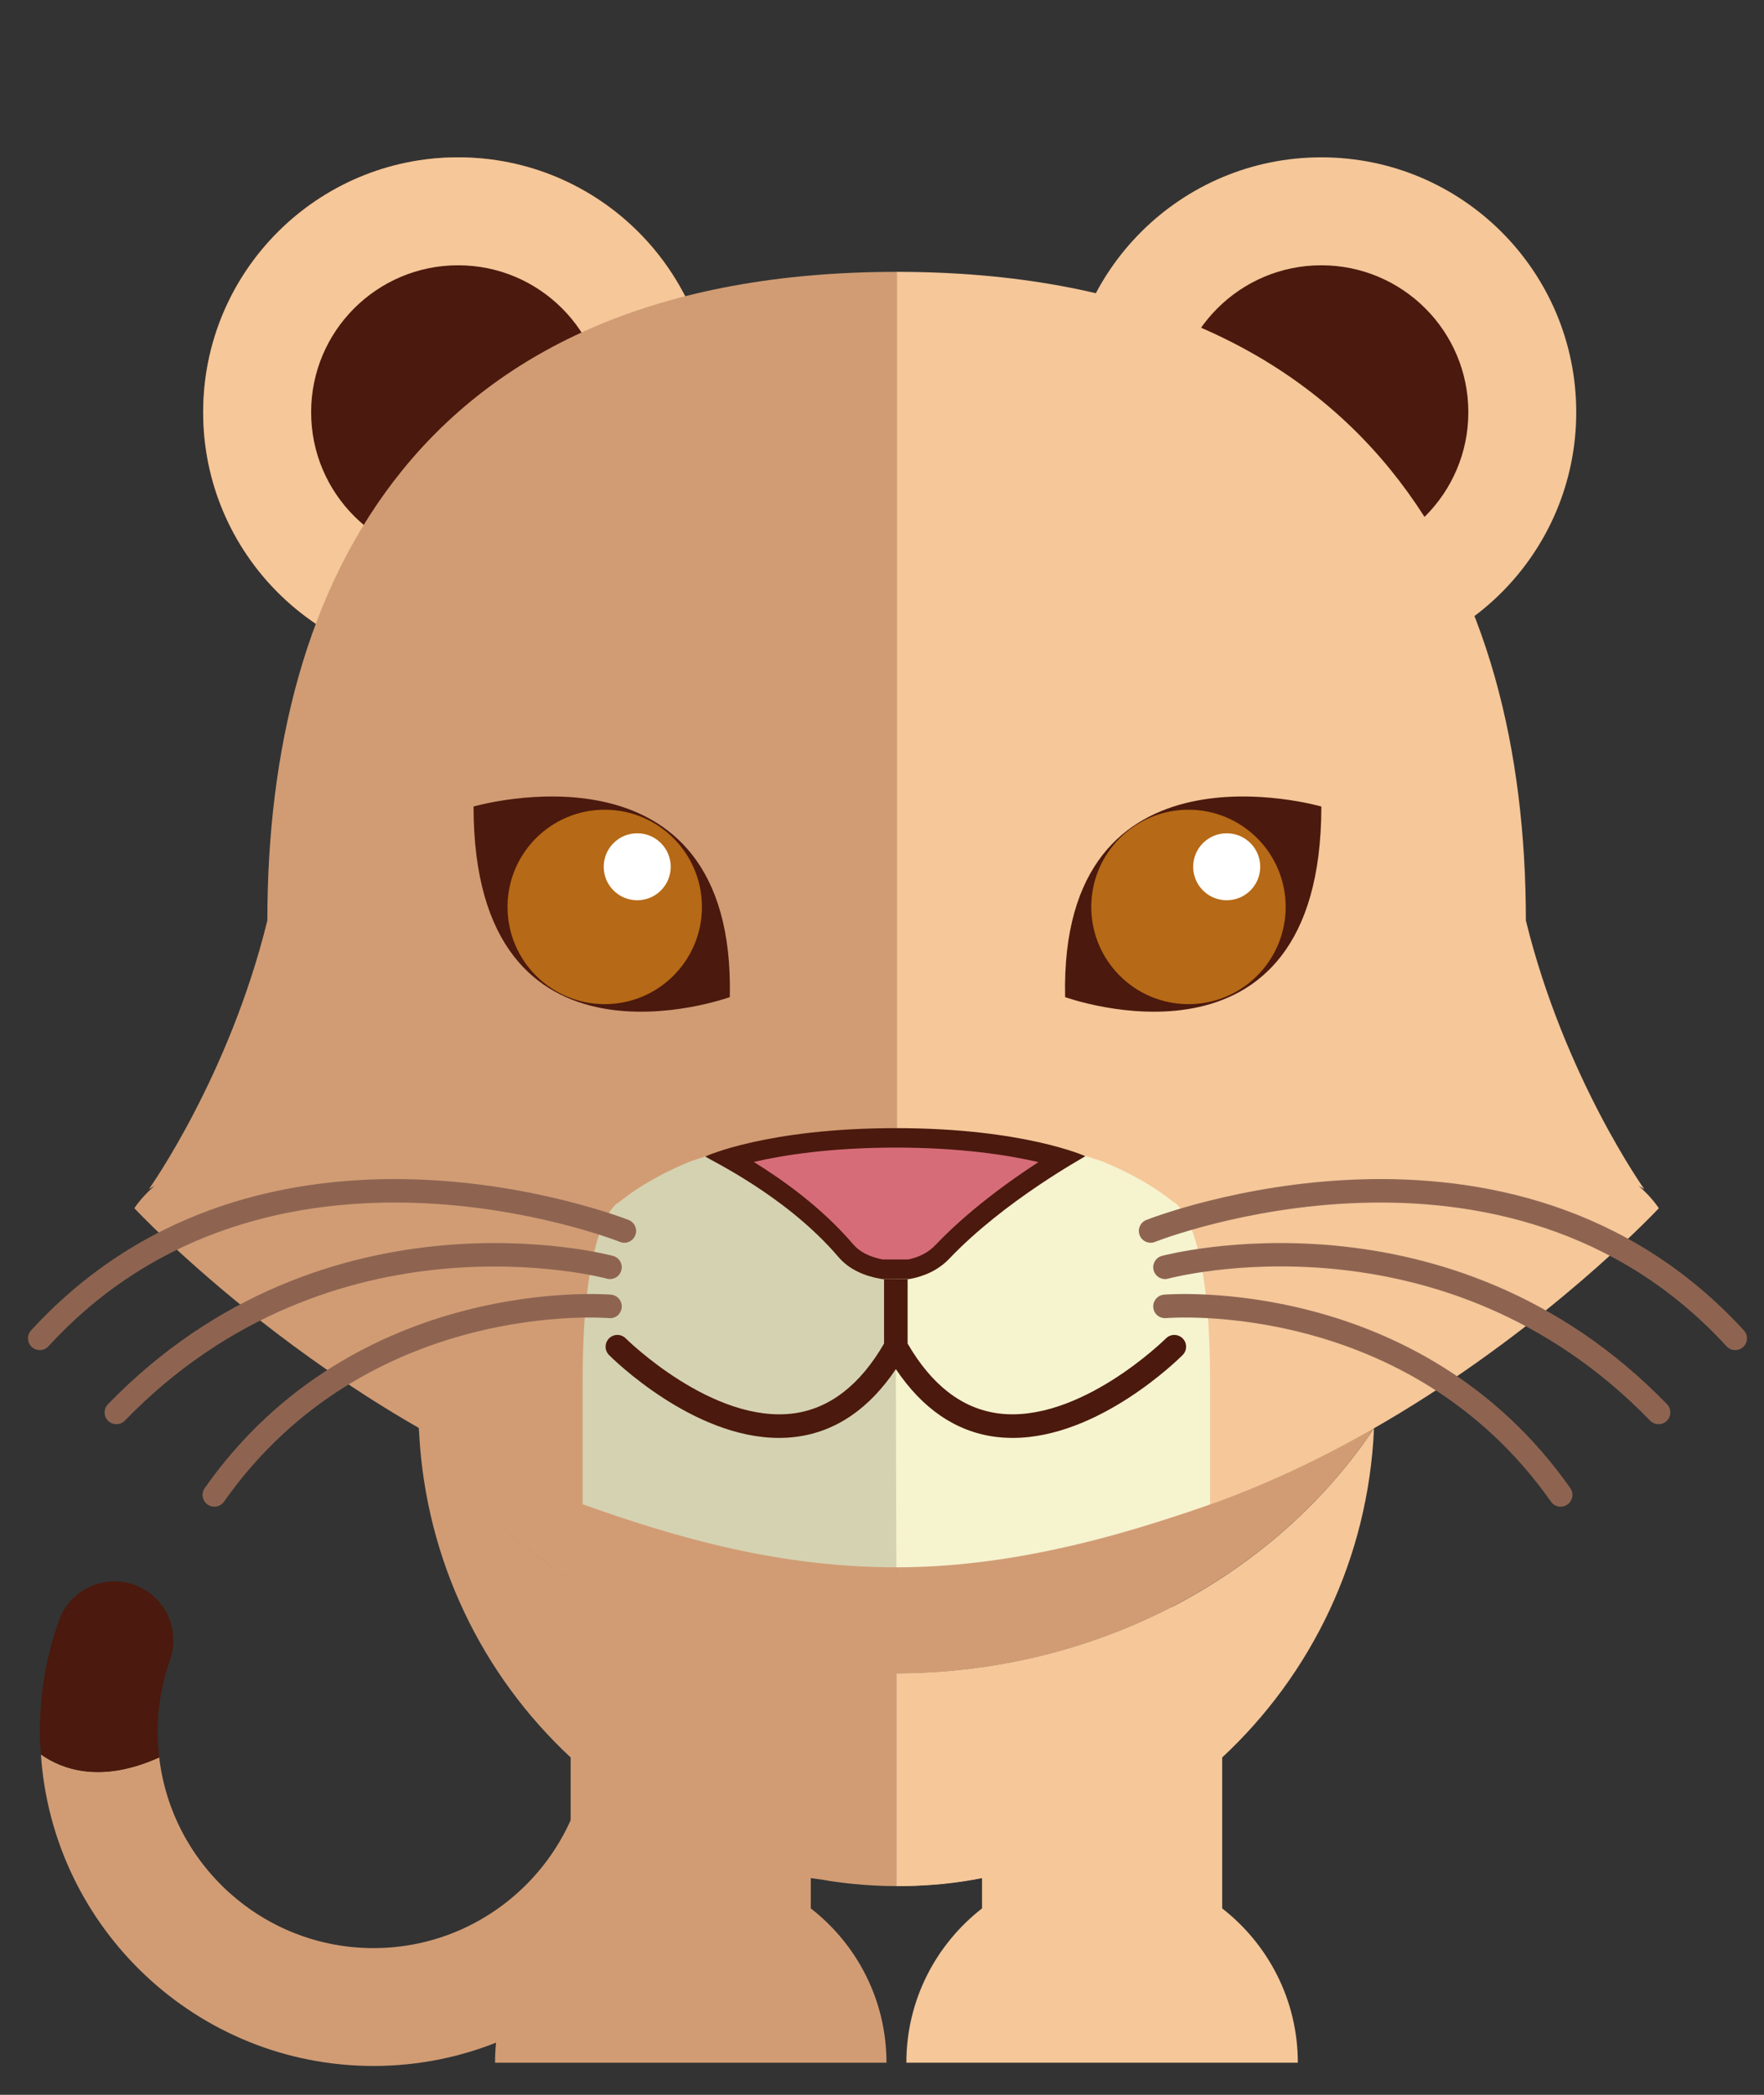 <svg xmlns="http://www.w3.org/2000/svg" width="160" height="190" viewBox="0 0 160 190">
  <rect x="0" y="0" width="160" height="190" fill="#333333" stroke="none"/>
  <g fill="none" fill-rule="evenodd" transform="translate(0 13)">
    <path fill="#D19C74" d="M55.556,36.508 C52.605,36.508 50.211,34.117 50.211,31.165 C50.211,20.368 41.427,11.583 30.629,11.583 C20.602,11.583 12.327,19.159 11.19,28.879 C5.889,26.486 2.368,27.8 0.462,29.148 C1.506,13.398 14.617,0.894 30.629,0.894 C47.321,0.894 60.898,14.473 60.898,31.165 C60.898,34.117 58.505,36.508 55.556,36.508" transform="matrix(1 0 0 -1 3.25 175.276)"/>
    <path fill="#4B190D" d="M11.111,1.587 C11.022,2.34 10.965,3.098 10.965,3.871 C10.965,6.117 11.343,8.322 12.089,10.421 C13.071,13.203 11.621,16.256 8.838,17.244 C6.056,18.232 3.006,16.778 2.017,13.995 C0.863,10.748 0.281,7.338 0.281,3.871 C0.281,3.194 0.337,2.525 0.383,1.856 C2.289,0.506 5.81,-0.808 11.111,1.587" transform="matrix(1 0 0 -1 3.33 147.983)"/>
    <path fill="#AF5B2B" d="M47.619,23.81 C47.619,11.04 37.265,0.687 24.495,0.687 C11.724,0.687 1.371,11.04 1.371,23.81 C1.371,36.579 11.724,46.93 24.495,46.93 C37.265,46.93 47.619,36.579 47.619,23.81" transform="matrix(1 0 0 -1 17.057 48.2)"/>
    <path fill="#4B190D" d="M26.984,14.286 C26.984,6.925 21.017,0.956 13.656,0.956 C6.292,0.956 0.324,6.925 0.324,14.286 C0.324,21.648 6.292,27.614 13.656,27.614 C21.017,27.614 26.984,21.648 26.984,14.286" transform="matrix(1 0 0 -1 27.897 38.676)"/>
    <path fill="#F5C799" d="M47.619,23.81 C47.619,11.04 37.268,0.687 24.498,0.687 C11.729,0.687 1.375,11.04 1.375,23.81 C1.375,36.579 11.729,46.93 24.498,46.93 C37.268,46.93 47.619,36.579 47.619,23.81" transform="matrix(1 0 0 -1 95.35 48.2)"/>
    <path fill="#4B190D" d="M26.984,14.286 C26.984,6.925 21.011,0.956 13.651,0.956 C6.29,0.956 0.319,6.925 0.319,14.286 C0.319,21.648 6.29,27.614 13.651,27.614 C21.011,27.614 26.984,21.648 26.984,14.286" transform="matrix(1 0 0 -1 106.198 38.676)"/>
    <path fill="#F5C799" d="M47.619,23.81 C47.619,11.04 37.265,0.687 24.495,0.687 C11.724,0.687 1.371,11.04 1.371,23.81 C1.371,36.579 11.724,46.93 24.495,46.93 C37.265,46.93 47.619,36.579 47.619,23.81" transform="matrix(1 0 0 -1 17.057 48.2)"/>
    <path fill="#4B190D" d="M26.984,14.286 C26.984,6.925 21.017,0.956 13.656,0.956 C6.292,0.956 0.324,6.925 0.324,14.286 C0.324,21.648 6.292,27.614 13.656,27.614 C21.017,27.614 26.984,21.648 26.984,14.286" transform="matrix(1 0 0 -1 27.897 38.676)"/>
    <path fill="#F5C799" d="M30.159,14.286 L30.159,27.976 C38.24,35.495 43.419,46.048 43.929,57.833 C35.06,44.551 19.011,35.641 0.613,35.597 L0.613,16.306 C3.267,16.306 5.849,16.579 8.375,17.035 L8.375,14.286 C4.206,11.038 1.511,5.986 1.511,0.29 L37.019,0.29 C37.019,5.986 34.325,11.038 30.159,14.286" transform="matrix(1 0 0 -1 80.698 174.377)"/>
    <path fill="#D19C74" fill-rule="nonzero" d="M44.444,49.206 L44.444,57.448 L44.449,57.448 L44.444,38.519 L44.444,49.206 Z M7.103,50.046 C10.756,46.476 15.025,43.433 19.762,41.051 C15.025,43.432 10.754,46.471 7.103,50.046 Z M3.19,54.373 C3.741,53.676 4.313,52.994 4.908,52.327 C4.313,52.994 3.741,53.676 3.19,54.373 Z M5.084,52.14 C5.719,51.444 6.365,50.76 7.038,50.105 C6.365,50.763 5.719,51.443 5.084,52.14 Z M44.444,102.848 C20.463,102.848 1.025,83.41 1.025,59.43 C1.025,58.644 1.106,57.881 1.151,57.106 C1.717,56.273 2.317,55.46 2.941,54.665 C2.317,55.46 1.717,56.273 1.151,57.106 C1.771,45.5 6.916,35.114 14.895,27.686 L14.895,13.995 C10.729,10.748 8.037,5.695 8.037,-8.8817842e-15 L43.541,-8.8817842e-15 C43.541,5.695 40.851,10.748 36.678,13.995 L36.678,16.746 C37.014,16.689 37.356,16.66 37.687,16.606 C38.51,16.451 39.381,16.333 40.289,16.241 C40.386,16.233 40.481,16.217 40.578,16.21 C41.797,16.094 43.067,16.017 44.444,16.017 L44.444,35.306 C53.538,35.329 62.06,37.525 69.422,41.337 C76.952,45.237 83.275,50.827 87.76,57.543 C87.789,58.173 87.862,58.794 87.862,59.43 C87.862,83.41 68.422,102.848 44.444,102.848 Z" transform="matrix(1 0 0 -1 36.865 174.087)"/>
    <path fill="#F5C799" d="M25.397,25.397 C18.033,21.586 9.511,19.389 0.419,19.367 L0.419,0.078 C19.211,0.078 22.957,10.46 25.397,25.397" transform="matrix(1 0 0 -1 80.891 158.147)"/>
    <path fill="#E96332" d="M1.587,1.587 L1.587,1.581 C1.61,1.581 1.625,1.583 1.643,1.583 C1.625,1.583 1.61,1.587 1.587,1.587" transform="matrix(1 0 0 -1 79.695 21.793)"/>
    <path fill="#07171B" d="M1.587,1.587 L1.581,1.587 C1.59,1.575 1.602,1.559 1.606,1.546 C1.602,1.56 1.59,1.575 1.587,1.587" transform="matrix(1 0 0 -1 71.873 120.292)"/>
    <path fill="#A84720" d="M1.587,1.587 C1.568,1.587 1.551,1.583 1.533,1.583 C1.551,1.583 1.568,1.581 1.587,1.581 L1.587,1.587 Z" transform="matrix(1 0 0 -1 79.805 21.793)"/>
    <path fill="#A84720" d="M1.587,1.587 L1.587,50.075 C1.568,50.075 1.551,50.076 1.533,50.076 C1.516,50.076 1.498,50.075 1.478,50.075 L1.478,1.576 C1.516,1.576 1.551,1.587 1.587,1.587" transform="matrix(1 0 0 -1 79.805 70.286)"/>
    <path fill="#A84720" d="M1.587,1.587 C1.61,1.587 1.625,1.583 1.643,1.583 C1.66,1.583 1.679,1.587 1.697,1.587 L1.697,31.206 L1.697,49.521 C1.66,49.521 1.625,49.51 1.587,49.51 L1.587,31.206 L1.587,1.587 Z" transform="matrix(1 0 0 -1 79.695 118.22)"/>
    <path fill="#A84720" d="M1.587,1.587 L1.587,1.581 C1.61,1.581 1.625,1.583 1.643,1.583 C1.625,1.583 1.61,1.587 1.587,1.587" transform="matrix(1 0 0 -1 79.695 118.22)"/>
    <path fill="#F5C799" d="M68.254,33.333 C68.425,33.233 68.606,33.133 68.776,33.029 C68.776,33.029 61.513,43.221 58.035,57.392 C58.035,88.056 44.27,116.227 0.922,116.227 L0.922,49.421 L0.922,34.294 C0.911,34.289 0.902,34.287 0.892,34.283 L0.922,22.586 L0.922,19.798 L0.927,19.798 L0.976,0.862 C37.368,-3.803 70.095,31.298 70.095,31.298 C69.611,32.013 68.99,32.69 68.254,33.333" transform="matrix(1 0 0 -1 80.366 127.883)"/>
    <path fill="#D19C74" d="M12.698,53.968 C9.217,39.795 1.952,29.603 1.952,29.603 C2.124,29.71 2.3,29.81 2.476,29.91 C1.74,29.265 1.114,28.589 0.633,27.875 C0.633,27.875 17.902,9.37 41.294,1.022 L41.294,12.157 C41.294,20.484 42.308,24.568 43.221,26.568 C52.744,22.803 60.014,18.237 61.902,14.26 C64.256,15.568 66.929,16.373 69.811,16.373 L69.811,45.997 L69.811,112.802 C26.463,112.802 12.698,84.63 12.698,53.968" transform="matrix(1 0 0 -1 11.552 124.459)"/>
    <path fill="#D5D2B1" d="M11.111,38.095 C8.775,37.135 6.538,35.938 4.657,34.41 C4.657,34.41 1.314,33.217 1.314,18.122 L1.314,6.986 C10.132,3.84 19.283,1.267 29.779,1.267 L29.862,36.822 C20.03,41.659 16.108,39.675 11.111,38.095" transform="matrix(1 0 0 -1 51.53 130.423)"/>
    <path fill="#F6F3CF" d="M19.048,38.095 C21.386,37.135 23.625,35.938 25.51,34.41 C25.51,34.41 28.848,33.217 28.848,18.122 L28.848,6.986 C20.03,3.84 10.306,1.267 0.384,1.267 L0.302,36.822 C10.132,41.659 14.056,39.675 19.048,38.095" transform="matrix(1 0 0 -1 80.911 130.423)"/>
    <path fill="#4B190D" d="M0,19.048 C0,19.048 23.776,25.943 23.243,1.762 C23.243,1.762 0,-6.678 0,19.048" transform="matrix(1 0 0 -1 42.953 79.199)"/>
    <path fill="#B66916" d="M19.048,9.524 C19.048,4.654 15.1,0.705 10.23,0.705 C5.363,0.705 1.414,4.654 1.414,9.524 C1.414,14.394 5.363,18.341 10.23,18.341 C15.1,18.341 19.048,14.394 19.048,9.524" transform="matrix(1 0 0 -1 44.62 78.782)"/>
    <path fill="#FFF" d="M6.349,3.175 C6.349,1.498 4.987,0.138 3.31,0.138 C1.632,0.138 0.271,1.498 0.271,3.175 C0.271,4.854 1.632,6.214 3.31,6.214 C4.987,6.214 6.349,4.854 6.349,3.175" transform="matrix(1 0 0 -1 54.487 68.792)"/>
    <path fill="#4B190D" d="M23.81,19.048 C23.81,19.048 0.032,25.943 0.57,1.762 C0.57,1.762 23.81,-6.678 23.81,19.048" transform="matrix(1 0 0 -1 96.039 79.199)"/>
    <path fill="#B66916" d="M0,9.524 C0,4.654 3.946,0.705 8.817,0.705 C13.684,0.705 17.633,4.654 17.633,9.524 C17.633,14.394 13.684,18.341 8.817,18.341 C3.946,18.341 0,14.394 0,9.524" transform="matrix(1 0 0 -1 98.981 78.782)"/>
    <path fill="#FFF" d="M0,3.175 C0,1.498 1.362,0.138 3.04,0.138 C4.721,0.138 6.083,1.498 6.083,3.175 C6.083,4.854 4.721,6.214 3.04,6.214 C1.362,6.214 0,4.854 0,3.175" transform="matrix(1 0 0 -1 108.223 68.792)"/>
    <path fill="#D76C79" d="M14.286,0 C12.962,0.241 11.835,0.816 11.089,1.69 C7.581,5.802 2.949,8.652 0.483,10.046 C2.89,10.775 7.871,11.908 15.641,11.908 C23.31,11.908 28.335,10.768 30.76,10.041 C26.363,7.349 22.527,4.373 19.846,1.557 C19.092,0.763 18.089,0.241 16.863,0 L14.286,0 Z" transform="matrix(1 0 0 -1 65.615 102.114)"/>
    <path fill="#4B190D" fill-rule="nonzero" d="M17.46,14.286 C5.744,14.286 0.144,11.713 0.181,11.713 L0.184,11.714 C0.319,11.522 7.408,8.271 12.24,2.613 C13.251,1.424 14.684,0.859 16.105,0.613 L18.765,0.613 C20.068,0.857 21.329,1.422 22.305,2.444 C27.344,7.74 34.586,11.671 34.651,11.743 C34.651,11.743 29.048,14.286 17.46,14.286 M17.46,12.521 C23.37,12.521 27.675,11.835 30.395,11.205 C26.638,8.763 23.44,6.194 21.029,3.659 C20.414,3.017 19.598,2.589 18.592,2.376 L16.263,2.376 C15.067,2.606 14.165,3.07 13.581,3.757 C10.732,7.092 7.178,9.613 4.573,11.221 C7.302,11.851 11.581,12.521 17.46,12.521" transform="matrix(1 0 0 -1 63.797 103.608)"/>
    <path fill="#4B190D" d="M25.397,9.524 C23.221,5.768 20.471,3.638 17.221,3.194 C9.86,2.206 2.044,9.914 1.968,9.99 C1.549,10.413 0.875,10.413 0.454,9.995 C0.037,9.578 0.037,8.905 0.451,8.483 C0.778,8.157 8.035,0.967 15.859,0.967 C16.406,0.967 16.954,1 17.502,1.075 C21.054,1.559 24.06,3.622 26.467,7.206 C28.873,3.622 31.881,1.559 35.425,1.075 C35.979,1 36.529,0.967 37.075,0.967 C44.9,0.967 52.152,8.157 52.479,8.483 C52.897,8.905 52.895,9.578 52.479,9.995 C52.062,10.408 51.381,10.413 50.963,9.99 C50.887,9.914 43.084,2.213 35.719,3.194 C32.459,3.644 29.719,5.754 27.533,9.524 L27.533,15.34 C27.614,15.348 27.69,15.376 27.771,15.389 L25.11,15.389 C25.206,15.375 25.302,15.346 25.397,15.33 L25.397,9.524 Z" transform="matrix(1 0 0 -1 54.79 118.385)"/>
    <path fill="#8E6451" d="M1.587,0 C1.327,0 1.07,0.094 0.863,0.281 C0.43,0.679 0.398,1.356 0.798,1.79 C21.91,24.824 54.678,11.93 55.005,11.8 C55.554,11.576 55.819,10.956 55.597,10.406 C55.376,9.859 54.752,9.595 54.205,9.816 C53.889,9.944 22.473,22.271 2.373,0.349 C2.162,0.117 1.873,0 1.587,0" transform="matrix(1 0 0 -1 2.022 109.455)"/>
    <path fill="#8E6451" d="M1.587,0 C1.317,0 1.049,0.098 0.841,0.298 C0.419,0.711 0.408,1.389 0.819,1.811 C20.589,22.194 46.383,15.332 46.638,15.262 C47.205,15.105 47.541,14.517 47.381,13.946 C47.225,13.379 46.646,13.044 46.065,13.2 C45.821,13.271 21.222,19.775 2.351,0.324 C2.144,0.106 1.865,0 1.587,0" transform="matrix(1 0 0 -1 8.973 116.173)"/>
    <path fill="#8E6451" d="M1.587,0 C1.378,0 1.16,0.063 0.973,0.195 C0.494,0.535 0.378,1.202 0.714,1.686 C14.413,21.146 37.349,19.249 37.573,19.232 C38.16,19.176 38.592,18.656 38.538,18.07 C38.483,17.483 37.997,17.043 37.375,17.103 C37.157,17.122 15.437,18.886 2.465,0.454 C2.256,0.159 1.925,0 1.587,0" transform="matrix(1 0 0 -1 17.852 123.656)"/>
    <path fill="#8E6451" d="M55.556,0 C55.263,0 54.979,0.117 54.768,0.349 C34.668,22.271 3.252,9.941 2.933,9.816 C2.386,9.597 1.763,9.859 1.543,10.406 C1.321,10.956 1.586,11.576 2.132,11.8 C2.459,11.93 35.232,24.824 56.341,1.79 C56.74,1.356 56.711,0.679 56.275,0.281 C56.071,0.094 55.813,0 55.556,0" transform="matrix(1 0 0 -1 101.833 109.455)"/>
    <path fill="#8E6451" d="M46.032,0 C45.754,0 45.476,0.106 45.268,0.324 C26.368,19.803 1.803,13.271 1.554,13.2 C0.981,13.044 0.395,13.379 0.238,13.946 C0.079,14.517 0.414,15.105 0.981,15.262 C1.238,15.332 27.025,22.195 46.802,1.811 C47.21,1.389 47.198,0.711 46.776,0.298 C46.568,0.098 46.302,0 46.032,0" transform="matrix(1 0 0 -1 104.403 116.173)"/>
    <path fill="#8E6451" d="M38.095,0 C37.756,0 37.427,0.159 37.219,0.454 C24.246,18.89 2.522,17.125 2.31,17.103 C1.69,17.059 1.2,17.487 1.146,18.07 C1.092,18.656 1.524,19.176 2.111,19.232 C2.341,19.249 25.273,21.146 38.97,1.686 C39.306,1.202 39.192,0.535 38.708,0.195 C38.525,0.063 38.308,0 38.095,0" transform="matrix(1 0 0 -1 103.46 123.656)"/>
  </g>
</svg>
